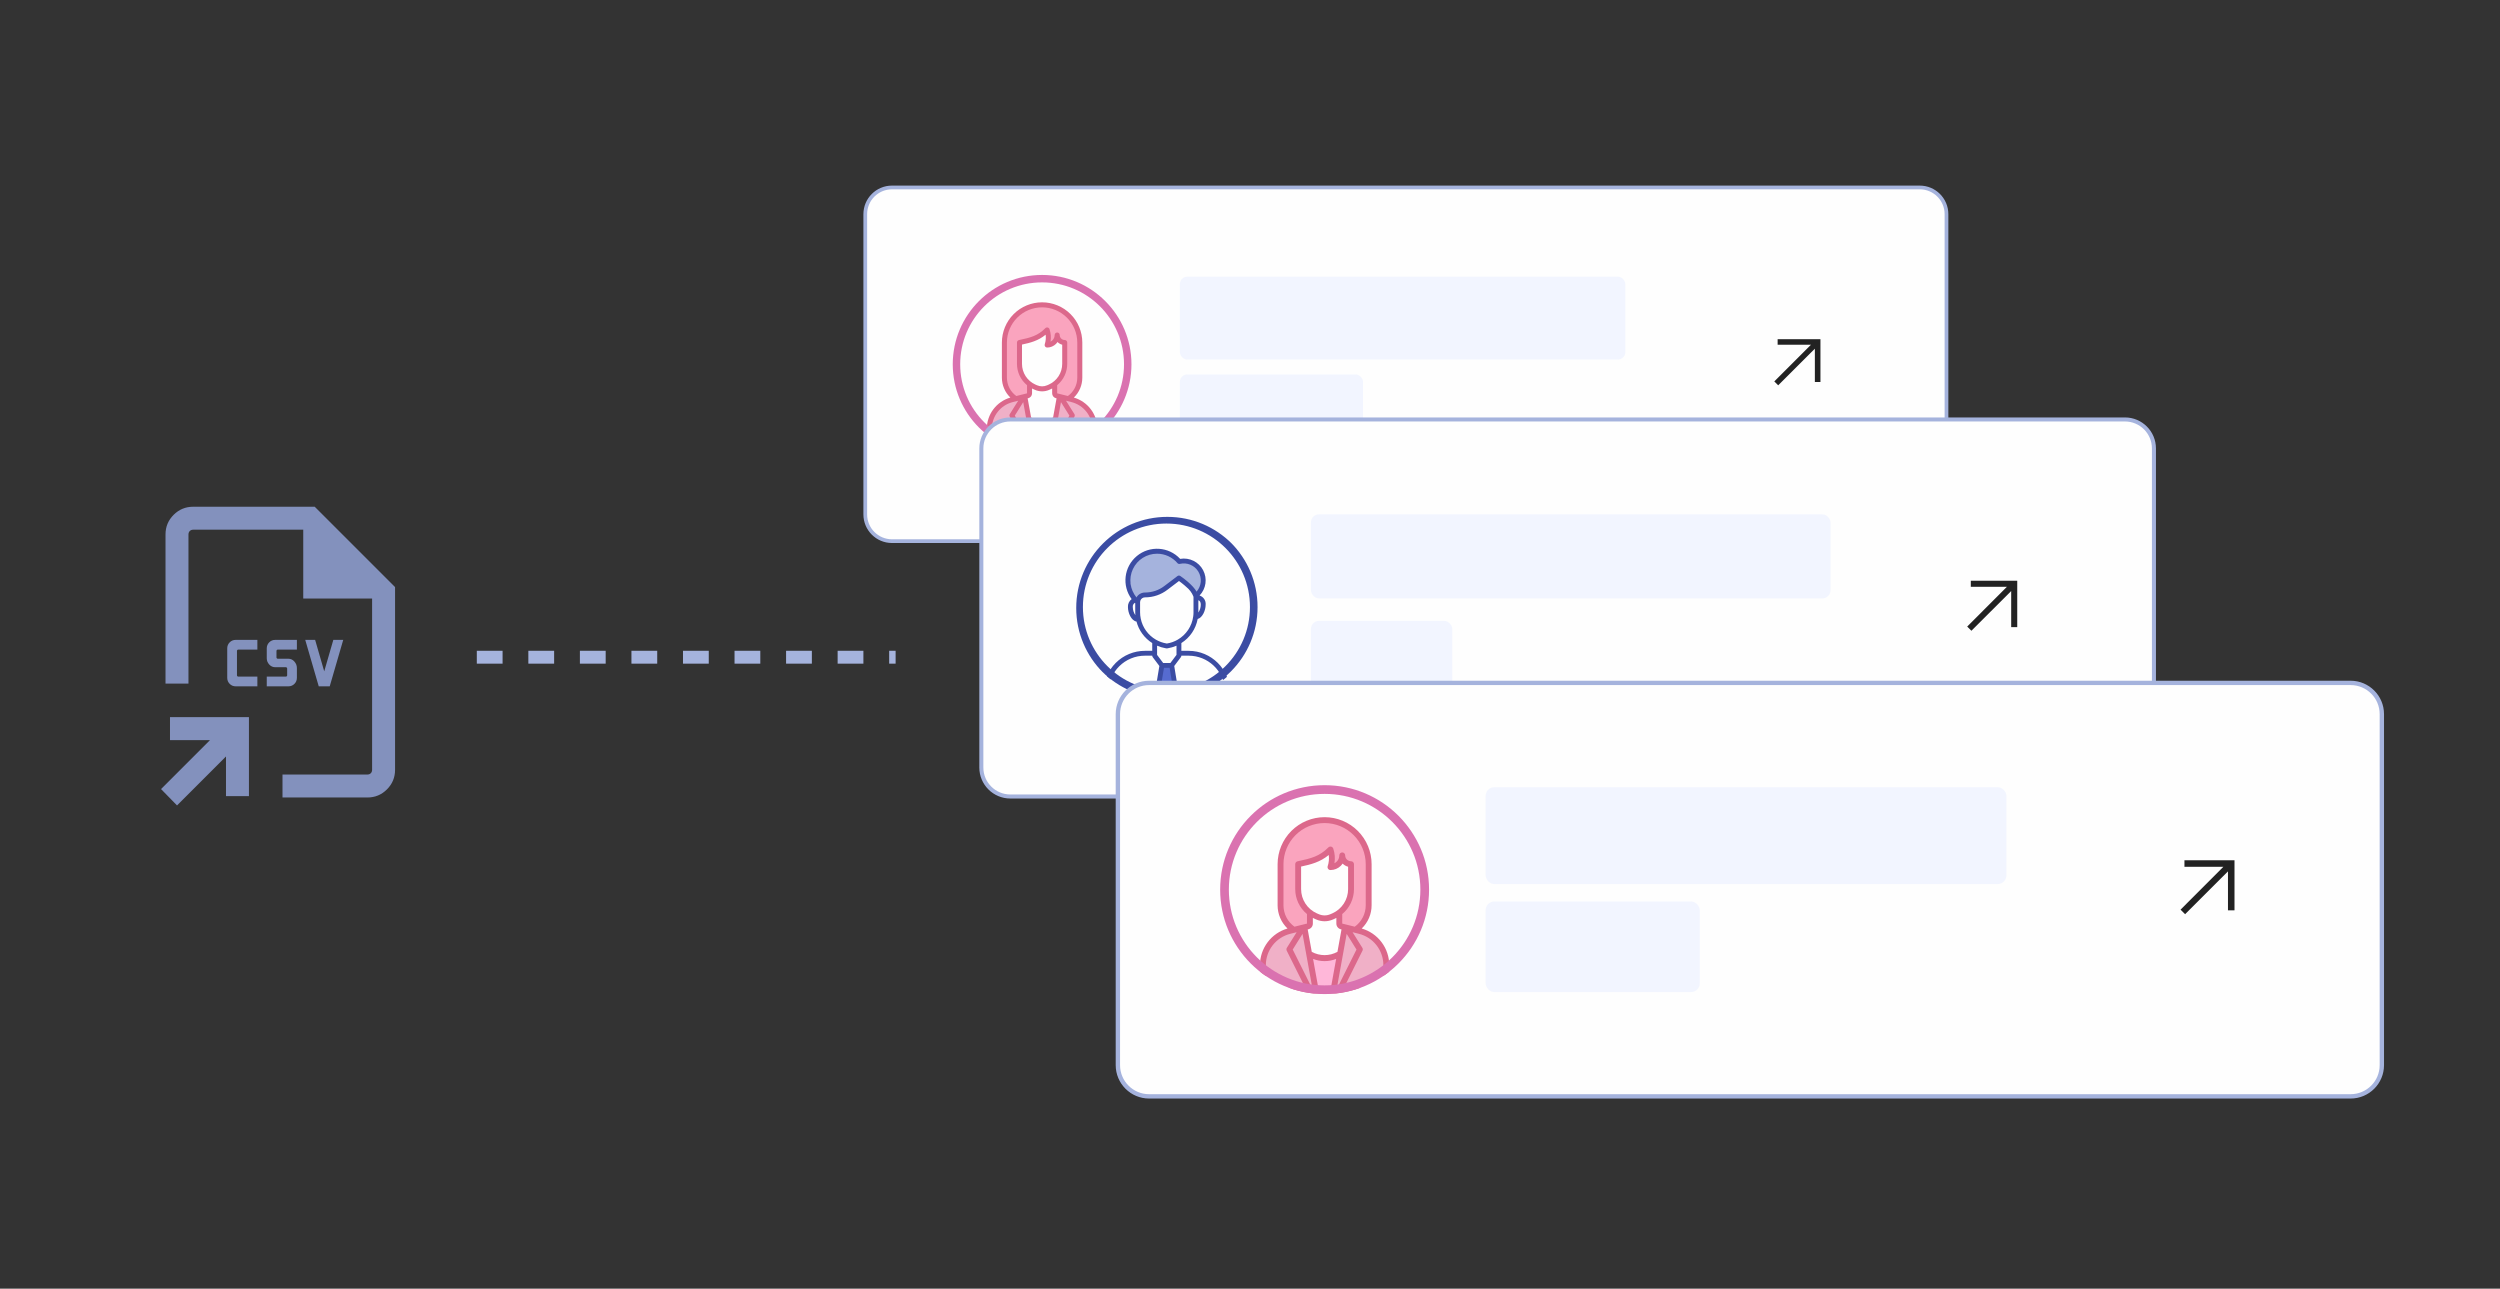 <svg width="388" height="200" viewBox="0 0 388 200" fill="none" xmlns="http://www.w3.org/2000/svg">
<rect x="0" y="0" width="388" height="200" fill="#333333" stroke="none"/>
<mask id="mask0_18364_394149" style="mask-type:alpha" maskUnits="userSpaceOnUse" x="15" y="71" width="57" height="58">
<rect x="15" y="71.442" width="57" height="57" fill="#D9D9D9"/>
</mask>
<g mask="url(#mask0_18364_394149)">
<path d="M27.474 125.004L24.994 122.465L32.594 114.865H26.382V111.302H38.636V123.556H35.074V117.404L27.474 125.004ZM43.843 123.771V120.209H57.019C57.233 120.209 57.408 120.14 57.545 120.003C57.682 119.866 57.75 119.691 57.75 119.478V92.896H47.063V82.209H29.981C29.768 82.209 29.593 82.277 29.456 82.414C29.319 82.551 29.25 82.726 29.25 82.94V106.096H25.688V82.94C25.688 81.755 26.107 80.743 26.946 79.904C27.785 79.066 28.797 78.646 29.981 78.646H48.844L61.313 91.115V119.478C61.313 120.662 60.893 121.674 60.055 122.513C59.215 123.352 58.204 123.771 57.019 123.771H43.843Z" fill="#8391BD"/>
<path d="M39.944 106.519H36.582C36.215 106.519 35.904 106.392 35.649 106.137C35.394 105.882 35.267 105.571 35.267 105.204V100.624C35.267 100.257 35.394 99.946 35.649 99.691C35.904 99.436 36.215 99.309 36.582 99.309H39.944V100.819H36.972C36.923 100.819 36.878 100.839 36.838 100.88C36.797 100.92 36.777 100.965 36.777 101.014V104.814C36.777 104.863 36.797 104.907 36.838 104.948C36.878 104.988 36.923 105.009 36.972 105.009H39.944V106.519Z" fill="#8391BD"/>
<path d="M44.761 106.519H41.4V105.009H44.372C44.421 105.009 44.465 104.988 44.506 104.948C44.547 104.907 44.567 104.863 44.567 104.814V103.747C44.567 103.698 44.547 103.654 44.506 103.613C44.465 103.572 44.421 103.552 44.372 103.552H42.716C42.349 103.552 42.038 103.412 41.783 103.131C41.528 102.85 41.4 102.526 41.4 102.159V100.624C41.4 100.257 41.528 99.946 41.783 99.691C42.038 99.436 42.349 99.309 42.716 99.309H46.077V100.819H43.105C43.057 100.819 43.012 100.839 42.971 100.88C42.931 100.92 42.91 100.965 42.91 101.014V102.042C42.91 102.091 42.931 102.135 42.971 102.176C43.012 102.216 43.057 102.237 43.105 102.237H44.761C45.129 102.237 45.44 102.384 45.695 102.678C45.95 102.972 46.077 103.302 46.077 103.669V105.204C46.077 105.571 45.95 105.882 45.695 106.137C45.44 106.392 45.129 106.519 44.761 106.519Z" fill="#8391BD"/>
<path d="M51.173 106.519H49.468L47.373 99.309H48.908L50.32 104.19L51.733 99.309H53.268L51.173 106.519Z" fill="#8391BD"/>
</g>
<path d="M138.438 29.094H297.946C300.237 29.094 302.095 30.951 302.095 33.242V79.837C302.095 82.128 300.238 83.986 297.946 83.986H138.438C136.146 83.986 134.289 82.128 134.289 79.837V33.242C134.289 30.951 136.146 29.094 138.438 29.094Z" fill="#FEFEFE"/>
<path d="M138.438 29.094H297.946C300.237 29.094 302.095 30.951 302.095 33.242V79.837C302.095 82.128 300.238 83.986 297.946 83.986H138.438C136.146 83.986 134.289 82.128 134.289 79.837V33.242C134.289 30.951 136.146 29.094 138.438 29.094Z" stroke="#A5B3DD" stroke-width="0.578"/>
<g clip-path="url(#clip0_18364_394149)">
<g clip-path="url(#clip1_18364_394149)">
<path d="M156.187 62.434C153.691 62.989 153.298 65.67 153.414 66.941C154.916 67.75 158.753 69.437 162.081 69.714C165.409 69.992 168.552 68.212 169.708 67.288V65.207C169.708 63.821 167.974 63.127 167.281 62.434C166.726 61.879 164.739 61.509 163.814 61.394C163.583 60.932 163.26 59.868 163.814 59.314C164.369 58.759 164.97 57.696 165.201 57.234V53.42C164.854 52.958 164.161 52.103 164.161 52.38C164.161 52.657 163.236 53.42 162.774 53.767C162.659 53.651 162.497 53.281 162.774 52.727C163.052 52.172 162.659 51.571 162.427 51.34C162.427 51.109 162.289 50.855 161.734 51.687C161.179 52.519 159.192 53.189 158.267 53.42V55.847C158.267 58.066 159.192 59.314 159.654 59.66V61.047C159.538 61.278 158.683 61.879 156.187 62.434Z" fill="#FEFEFE"/>
<path d="M155.84 58.621C155.84 60.007 156.765 61.279 157.227 61.741C158.891 61.464 159.538 61.163 159.654 61.047V59.66C159.307 59.314 158.544 58.343 158.267 57.234C157.99 56.124 158.152 54.229 158.267 53.42C158.845 53.189 160.209 52.657 161.041 52.38C162.081 52.033 162.081 50.993 162.427 51.687C162.774 52.38 162.427 53.767 162.774 53.767C163.051 53.767 163.814 52.842 164.161 52.38L164.854 53.073C164.97 53.073 165.201 53.628 165.201 55.847C165.201 58.066 164.276 59.083 163.814 59.314V61.394L166.241 61.741C166.588 61.278 167.35 60.146 167.628 59.314C167.905 58.482 167.743 54.576 167.628 52.727C167.512 50.993 166.241 47.457 162.081 47.18C157.92 46.903 156.187 50.531 155.84 52.38V58.621Z" fill="#FAA4BE"/>
<path d="M159.654 65.207L160.694 69.368H163.121L163.814 64.861C163.468 65.092 162.497 65.554 161.387 65.554C160.278 65.554 159.77 65.323 159.654 65.207Z" fill="#FFB7D9"/>
<path d="M164.508 61.394L162.774 69.714C165.27 69.437 168.668 67.75 170.055 66.941C169.823 66.016 169.223 63.959 168.668 63.127C168.113 62.295 165.663 61.625 164.508 61.394Z" fill="#F0B0C7"/>
<path d="M158.961 61.394L160.694 69.714C158.198 69.437 154.8 67.75 153.414 66.941C153.645 66.016 154.246 63.959 154.8 63.127C155.355 62.295 157.805 61.625 158.961 61.394Z" fill="#F0B0C7"/>
<path d="M166.66 61.702C167.075 61.303 167.406 60.825 167.631 60.295C167.857 59.766 167.974 59.196 167.974 58.62V53.16C167.974 51.505 167.317 49.918 166.147 48.748C164.976 47.577 163.389 46.92 161.734 46.92C160.079 46.92 158.492 47.577 157.321 48.748C156.151 49.918 155.494 51.505 155.494 53.16V58.62C155.494 59.196 155.611 59.766 155.837 60.295C156.063 60.825 156.393 61.303 156.808 61.702C155.754 62.006 154.827 62.645 154.168 63.523C153.509 64.4 153.153 65.468 153.154 66.565V69.931C153.154 70.034 153.195 70.134 153.268 70.207C153.341 70.28 153.44 70.321 153.544 70.321H169.925C170.028 70.321 170.127 70.28 170.2 70.207C170.273 70.134 170.315 70.034 170.315 69.931V66.565C170.315 65.468 169.959 64.4 169.3 63.523C168.641 62.645 167.714 62.006 166.66 61.702ZM156.274 58.62V53.16C156.275 51.712 156.851 50.325 157.875 49.301C158.898 48.277 160.286 47.701 161.734 47.7C163.181 47.703 164.568 48.28 165.591 49.303C166.615 50.326 167.191 51.713 167.194 53.16V58.62C167.194 59.175 167.061 59.722 166.808 60.216C166.554 60.71 166.187 61.136 165.736 61.46L164.074 61.046V59.783C164.562 59.38 164.954 58.875 165.224 58.303C165.494 57.732 165.634 57.107 165.634 56.475V53.16C165.634 53.057 165.593 52.958 165.52 52.884C165.447 52.811 165.348 52.77 165.244 52.77C165.038 52.769 164.84 52.686 164.694 52.54C164.548 52.394 164.466 52.196 164.464 51.99C164.464 51.887 164.423 51.787 164.35 51.714C164.277 51.641 164.178 51.6 164.074 51.6C163.971 51.6 163.872 51.641 163.798 51.714C163.725 51.787 163.684 51.887 163.684 51.99C163.686 52.207 163.626 52.42 163.512 52.605C163.399 52.79 163.235 52.939 163.041 53.035C163.147 52.389 163.095 51.726 162.889 51.105C162.87 51.039 162.835 50.979 162.787 50.931C162.738 50.884 162.678 50.849 162.612 50.832C162.546 50.815 162.477 50.815 162.411 50.833C162.345 50.85 162.285 50.885 162.237 50.933C161.052 52.119 159.963 52.396 158.142 52.778C158.055 52.797 157.976 52.845 157.92 52.914C157.864 52.984 157.834 53.071 157.834 53.16V56.475C157.834 57.107 157.975 57.732 158.244 58.303C158.514 58.875 158.907 59.38 159.394 59.783V61.046L157.732 61.46C157.281 61.136 156.914 60.71 156.66 60.216C156.407 59.722 156.274 59.175 156.274 58.62ZM163.887 61.803L163.977 61.826L163.438 64.798C162.916 65.085 162.33 65.234 161.734 65.234C161.138 65.234 160.552 65.085 160.03 64.798L159.491 61.826L159.581 61.803C159.751 61.762 159.901 61.665 160.009 61.528C160.116 61.39 160.175 61.221 160.174 61.046V60.294C160.244 60.329 160.31 60.364 160.381 60.395L160.626 60.504C160.975 60.659 161.353 60.738 161.734 60.738C162.116 60.738 162.493 60.659 162.842 60.504L163.087 60.395C163.158 60.364 163.224 60.329 163.294 60.294V61.046C163.294 61.221 163.352 61.39 163.459 61.528C163.567 61.665 163.718 61.762 163.887 61.803ZM162.772 59.685L162.526 59.791C162.277 59.902 162.007 59.96 161.734 59.96C161.461 59.96 161.191 59.902 160.942 59.791L160.697 59.685C160.077 59.408 159.551 58.957 159.182 58.388C158.812 57.818 158.615 57.154 158.614 56.475V53.476C159.944 53.191 161.13 52.891 162.284 51.943C162.351 52.441 162.303 52.949 162.144 53.425C162.124 53.484 162.119 53.546 162.129 53.607C162.138 53.668 162.162 53.726 162.198 53.776C162.234 53.827 162.281 53.869 162.336 53.897C162.391 53.926 162.452 53.94 162.514 53.94C163.032 53.94 163.529 53.733 163.895 53.367C163.982 53.28 164.061 53.185 164.129 53.082L164.141 53.094C164.338 53.29 164.584 53.43 164.854 53.499V56.475C164.853 57.154 164.656 57.818 164.287 58.388C163.917 58.957 163.391 59.408 162.772 59.685ZM153.934 69.541V66.565C153.932 65.608 154.252 64.678 154.84 63.924C155.429 63.17 156.254 62.635 157.183 62.404L158.021 62.193L156.722 64.264C156.687 64.321 156.667 64.386 156.664 64.453C156.662 64.52 156.676 64.587 156.707 64.646L159.152 69.541H153.934ZM160.026 69.541L157.502 64.494L158.805 62.411L160.096 69.541H160.026ZM162.577 69.541H160.892L160.201 65.738C161.186 66.128 162.282 66.128 163.267 65.738L162.577 69.541ZM163.372 69.541L164.663 62.411L165.966 64.494L163.442 69.541H163.372ZM169.535 69.541H164.316L166.761 64.646C166.792 64.587 166.806 64.52 166.804 64.453C166.801 64.386 166.781 64.321 166.746 64.264L165.447 62.193L166.286 62.404C167.214 62.635 168.039 63.17 168.628 63.924C169.217 64.678 169.536 65.608 169.535 66.565V69.541Z" fill="#DC688B"/>
</g>
<path fill-rule="evenodd" clip-rule="evenodd" d="M161.735 69.252C168.755 69.252 174.447 63.56 174.447 56.54C174.447 49.519 168.755 43.828 161.735 43.828C154.714 43.828 149.023 49.519 149.023 56.54C149.023 63.56 154.714 69.252 161.735 69.252ZM161.735 70.407C169.394 70.407 175.602 64.199 175.602 56.54C175.602 48.881 169.394 42.672 161.735 42.672C154.076 42.672 147.867 48.881 147.867 56.54C147.867 64.199 154.076 70.407 161.735 70.407Z" fill="#DA72B0"/>
</g>
<rect x="183.114" y="42.939" width="69.136" height="12.863" rx="1.156" fill="#F2F5FF"/>
<rect x="183.114" y="58.113" width="28.428" height="12.027" rx="1.156" fill="#F2F5FF"/>
<mask id="mask1_18364_394149" style="mask-type:alpha" maskUnits="userSpaceOnUse" x="272" y="49" width="15" height="15">
<rect x="272.338" y="49.606" width="13.867" height="13.867" fill="#D9D9D9"/>
</mask>
<g mask="url(#mask1_18364_394149)">
<path d="M275.974 59.801L275.371 59.198L281.057 53.506H275.888V52.64H282.533V59.284H281.666V54.115L275.974 59.801Z" fill="#222222"/>
</g>
<path d="M156.803 65.1H329.792C332.277 65.1 334.291 67.115 334.291 69.599V119.117C334.291 121.602 332.277 123.616 329.792 123.616H156.803C154.319 123.616 152.304 121.602 152.304 119.117V69.599C152.304 67.115 154.319 65.1 156.803 65.1Z" fill="#FEFEFE"/>
<path d="M156.803 65.1H329.792C332.277 65.1 334.291 67.115 334.291 69.599V119.117C334.291 121.602 332.277 123.616 329.792 123.616H156.803C154.319 123.616 152.304 121.602 152.304 119.117V69.599C152.304 67.115 154.319 65.1 156.803 65.1Z" stroke="#A5B3DD" stroke-width="0.627"/>
<g clip-path="url(#clip2_18364_394149)">
<g clip-path="url(#clip3_18364_394149)">
<path d="M175.869 101.782C174.172 102.065 172.805 103.786 172.333 104.61C173.63 105.671 177.212 107.792 181.172 107.792C186.121 107.792 189.656 104.964 189.656 104.257C189.656 103.55 187.535 102.489 186.475 101.782C185.626 101.217 183.764 101.311 182.939 101.429V100.368C182.821 100.132 182.798 99.59 183.646 99.308C184.495 99.025 185.178 97.069 185.414 96.126L186.121 95.419C186.239 95.183 186.475 94.499 186.475 93.651C186.475 92.803 185.767 92.591 185.414 92.591L186.121 91.883C186.357 91.176 186.757 89.479 186.475 88.348C186.192 87.217 184 87.17 182.939 87.288C182.468 86.816 181.242 85.803 180.111 85.52C178.697 85.166 176.576 86.227 175.515 87.995C174.667 89.409 175.162 91.412 175.515 92.237C175.751 92.355 176.152 92.732 175.869 93.298C175.515 94.005 175.869 95.419 176.222 96.126C176.505 96.691 178.226 98.718 179.05 99.661V101.429C178.697 101.429 177.566 101.499 175.869 101.782Z" fill="#FEFEFE"/>
<path d="M178.697 92.237C177.848 92.237 176.458 92.708 175.869 92.944C175.633 91.883 175.162 89.55 175.162 88.702C175.162 87.641 177.283 85.52 179.757 85.52C181.737 85.52 182.704 86.698 182.939 87.287C182.939 87.17 183.081 86.934 183.646 86.934C184.353 86.934 185.06 86.934 186.474 88.702C187.606 90.116 186.474 91.648 185.767 92.237C185.65 92.237 185.343 92.096 185.06 91.53C184.778 90.964 183.528 90.116 182.939 89.762C181.879 90.587 179.545 92.237 178.697 92.237Z" fill="#A5B3DD"/>
<path d="M180.465 103.196L179.758 107.792H182.586L181.879 103.196H180.465Z" fill="#566BD0"/>
<path d="M184.478 101.009H183.348V99.803C184.003 99.388 184.565 98.842 185.001 98.2C185.436 97.557 185.735 96.832 185.878 96.07C186.651 95.846 187.116 94.699 187.116 93.849C187.176 93.211 186.781 92.618 186.17 92.426C187.185 91.372 187.408 89.786 186.724 88.492C186.041 87.198 184.603 86.49 183.161 86.736C181.393 84.828 178.443 84.634 176.44 86.294C174.438 87.954 174.083 90.89 175.63 92.98C175.438 93.123 175.285 93.312 175.185 93.53C175.085 93.748 175.041 93.987 175.057 94.226C175.057 95.108 175.557 96.314 176.385 96.47C176.748 97.85 177.62 99.04 178.826 99.803V101.009H177.695C176.853 101.008 176.02 101.173 175.242 101.495C174.464 101.816 173.758 102.288 173.163 102.883C172.568 103.478 172.096 104.185 171.774 104.963C171.453 105.74 171.288 106.574 171.289 107.415C171.289 107.623 171.457 107.792 171.666 107.792H190.507C190.607 107.792 190.703 107.752 190.774 107.682C190.844 107.611 190.884 107.515 190.884 107.415C190.88 103.879 188.014 101.013 184.478 101.009ZM179.579 101.637V100.212C179.613 100.226 179.649 100.236 179.683 100.249C179.83 100.31 179.979 100.365 180.13 100.413C180.187 100.431 180.243 100.451 180.302 100.466C180.502 100.525 180.706 100.572 180.912 100.609L181.025 100.627C181.066 100.634 181.107 100.634 181.148 100.627L181.261 100.609C181.467 100.573 181.671 100.526 181.872 100.468C181.929 100.452 181.985 100.433 182.043 100.415C182.195 100.367 182.345 100.312 182.492 100.251C182.526 100.237 182.561 100.228 182.594 100.213V101.636L181.648 102.893H180.521L179.579 101.637ZM185.985 95.067V93.153C186.243 93.252 186.362 93.477 186.362 93.849C186.356 94.283 186.225 94.706 185.985 95.067ZM179.579 85.936C180.18 85.936 180.773 86.066 181.318 86.317C181.863 86.569 182.347 86.936 182.737 87.393C182.781 87.446 182.84 87.485 182.906 87.507C182.971 87.528 183.042 87.531 183.109 87.516C184.226 87.247 185.389 87.733 185.984 88.716C186.578 89.7 186.467 90.955 185.709 91.82C185.699 91.802 185.684 91.782 185.674 91.766C185.622 91.68 185.566 91.595 185.507 91.513C185.488 91.487 185.469 91.461 185.45 91.434C185.363 91.319 185.272 91.207 185.176 91.1C185.156 91.076 185.132 91.052 185.111 91.029C185.02 90.93 184.927 90.833 184.831 90.739C184.798 90.706 184.764 90.673 184.73 90.64C184.598 90.513 184.462 90.389 184.324 90.27C183.959 89.956 183.577 89.663 183.18 89.391C183.115 89.347 183.038 89.325 182.96 89.328C182.881 89.33 182.806 89.356 182.743 89.404L180.696 90.957C179.854 91.597 178.828 91.948 177.77 91.957H177.682C177.606 91.959 177.531 91.965 177.456 91.977C177.445 91.977 177.434 91.982 177.424 91.984C177.358 91.996 177.293 92.012 177.229 92.032L177.21 92.038C177.142 92.061 177.075 92.089 177.011 92.122H177.007C176.744 92.254 176.526 92.462 176.381 92.719C175.36 91.481 175.145 89.765 175.829 88.313C176.513 86.862 177.974 85.936 179.579 85.936ZM175.811 94.226C175.792 94.095 175.813 93.961 175.871 93.842C175.929 93.723 176.021 93.624 176.136 93.558C176.153 93.575 176.17 93.593 176.188 93.609V95.033C176.188 95.179 176.193 95.325 176.205 95.471C175.954 95.103 175.817 94.671 175.811 94.226ZM177.046 96.023C176.976 95.698 176.941 95.366 176.941 95.033V93.446C176.943 93.377 176.955 93.309 176.977 93.243C176.981 93.23 176.984 93.218 176.989 93.205C177.012 93.139 177.045 93.077 177.086 93.02C177.09 93.014 177.095 93.009 177.099 93.004C177.142 92.948 177.193 92.898 177.25 92.856L177.254 92.853C177.312 92.812 177.376 92.78 177.443 92.756C177.453 92.753 177.464 92.75 177.475 92.746C177.543 92.725 177.615 92.713 177.687 92.711H177.772C179.001 92.7 180.194 92.29 181.17 91.543L182.979 90.171C183.18 90.317 183.497 90.555 183.832 90.842C183.927 90.923 184.02 91.006 184.111 91.091C184.597 91.478 184.976 91.983 185.21 92.558C185.224 92.611 185.231 92.665 185.232 92.719V95.032C185.232 95.249 185.217 95.466 185.186 95.681C185.086 96.424 184.817 97.134 184.4 97.757C183.983 98.38 183.429 98.9 182.78 99.276C182.274 99.572 181.717 99.772 181.138 99.867L181.087 99.873L181.037 99.865C180.457 99.767 179.9 99.567 179.391 99.273C178.793 98.927 178.275 98.459 177.871 97.899C177.467 97.339 177.186 96.7 177.046 96.023ZM173.695 103.416C174.22 102.891 174.843 102.474 175.53 102.19C176.216 101.906 176.952 101.761 177.695 101.763H178.826C178.826 101.844 178.852 101.924 178.901 101.989L179.933 103.364L179.261 107.415L172.055 107.038C172.142 105.672 172.726 104.384 173.695 103.416ZM180.028 107.415L180.648 103.647H181.527L182.138 107.415H180.028ZM182.906 107.415L182.241 103.364L183.215 102.064L183.272 101.989C183.321 101.924 183.347 101.844 183.348 101.763H184.478C187.452 101.766 189.916 104.071 190.118 107.038L182.906 107.415Z" fill="#3B4CA3"/>
</g>
<path fill-rule="evenodd" clip-rule="evenodd" d="M181.03 107.18C188.19 107.18 193.993 101.377 193.993 94.218C193.993 87.058 188.19 81.255 181.03 81.255C173.871 81.255 168.068 87.058 168.068 94.218C168.068 101.377 173.871 107.18 181.03 107.18ZM181.03 108.359C188.84 108.359 195.172 102.027 195.172 94.218C195.172 86.408 188.84 80.076 181.03 80.076C173.221 80.076 166.889 86.408 166.889 94.218C166.889 102.027 173.221 108.359 181.03 108.359Z" fill="#3B4CA3"/>
</g>
<rect x="203.459" y="79.826" width="80.635" height="13.044" rx="1.253" fill="#F2F5FF"/>
<rect x="203.459" y="96.358" width="21.932" height="12.533" rx="1.253" fill="#F2F5FF"/>
<mask id="mask2_18364_394149" style="mask-type:alpha" maskUnits="userSpaceOnUse" x="302" y="86" width="16" height="16">
<rect x="302.019" y="86.839" width="15.039" height="15.039" fill="#D9D9D9"/>
</mask>
<g mask="url(#mask2_18364_394149)">
<path d="M305.963 97.895L305.309 97.241L311.475 91.069H305.869V90.129H313.076V97.335H312.136V91.729L305.963 97.895Z" fill="#222222"/>
</g>
<path d="M178.344 105.987H364.812C367.491 105.987 369.662 108.158 369.662 110.836V165.306C369.662 167.984 367.491 170.156 364.812 170.156H178.344C175.666 170.156 173.495 167.984 173.495 165.306V110.836C173.495 108.158 175.666 105.987 178.344 105.987Z" fill="#FEFEFE"/>
<path d="M178.344 105.987H364.812C367.491 105.987 369.662 108.158 369.662 110.836V165.306C369.662 167.984 367.491 170.156 364.812 170.156H178.344C175.666 170.156 173.495 167.984 173.495 165.306V110.836C173.495 108.158 175.666 105.987 178.344 105.987Z" stroke="#A5B3DD" stroke-width="0.675"/>
<g clip-path="url(#clip4_18364_394149)">
<path d="M199.094 144.961C196.176 145.61 195.717 148.744 195.852 150.23C197.608 151.176 202.093 153.148 205.984 153.472C209.874 153.797 213.549 151.716 214.9 150.636V148.204C214.9 146.583 212.873 145.772 212.063 144.961C211.414 144.313 209.091 143.881 208.01 143.746C207.74 143.205 207.362 141.962 208.01 141.314C208.659 140.666 209.361 139.423 209.631 138.882V134.424C209.226 133.884 208.415 132.884 208.415 133.208C208.415 133.533 207.335 134.424 206.794 134.83C206.659 134.694 206.47 134.262 206.794 133.614C207.118 132.965 206.659 132.263 206.389 131.992C206.389 131.722 206.227 131.425 205.578 132.398C204.93 133.37 202.606 134.154 201.526 134.424V137.261C201.526 139.855 202.606 141.314 203.147 141.719V143.34C203.012 143.611 202.012 144.313 199.094 144.961Z" fill="#FEFEFE"/>
<path d="M198.689 140.504C198.689 142.125 199.769 143.611 200.31 144.151C202.255 143.827 203.012 143.476 203.147 143.34V141.719C202.742 141.314 201.85 140.179 201.526 138.882C201.201 137.585 201.391 135.37 201.526 134.424C202.201 134.154 203.795 133.533 204.768 133.208C205.984 132.803 205.984 131.587 206.389 132.398C206.794 133.208 206.389 134.829 206.794 134.829C207.119 134.829 208.01 133.749 208.415 133.208L209.226 134.019C209.361 134.019 209.631 134.667 209.631 137.261C209.631 139.855 208.551 141.044 208.01 141.314V143.746L210.847 144.151C211.252 143.611 212.144 142.287 212.468 141.314C212.793 140.341 212.603 135.775 212.468 133.614C212.333 131.587 210.847 127.453 205.984 127.129C201.12 126.805 199.094 131.047 198.689 133.209V140.504Z" fill="#FAA4BE"/>
<path d="M203.147 148.204L204.363 153.067H207.2L208.01 147.798C207.605 148.069 206.47 148.609 205.173 148.609C203.876 148.609 203.282 148.339 203.147 148.204Z" fill="#FFB7D9"/>
<path d="M208.821 143.746L206.794 153.472C209.712 153.148 213.684 151.176 215.305 150.23C215.035 149.149 214.333 146.745 213.684 145.772C213.036 144.799 210.172 144.016 208.821 143.746Z" fill="#F0B0C7"/>
<path d="M202.336 143.746L204.363 153.472C201.445 153.148 197.473 151.176 195.852 150.23C196.122 149.149 196.825 146.745 197.473 145.772C198.121 144.799 200.985 144.016 202.336 143.746Z" fill="#F0B0C7"/>
<path d="M211.337 144.105C211.822 143.639 212.209 143.08 212.473 142.461C212.737 141.842 212.873 141.176 212.874 140.503V134.12C212.874 132.185 212.105 130.33 210.737 128.962C209.369 127.594 207.513 126.825 205.579 126.825C203.644 126.825 201.788 127.594 200.42 128.962C199.052 130.33 198.284 132.185 198.284 134.12V140.503C198.284 141.176 198.42 141.842 198.684 142.461C198.948 143.08 199.335 143.639 199.82 144.105C198.588 144.461 197.504 145.209 196.734 146.234C195.963 147.26 195.547 148.508 195.548 149.791V153.726C195.548 153.847 195.596 153.963 195.681 154.048C195.767 154.134 195.883 154.182 196.004 154.182H215.153C215.274 154.182 215.39 154.134 215.476 154.048C215.561 153.963 215.609 153.847 215.609 153.726V149.791C215.61 148.508 215.194 147.26 214.424 146.234C213.653 145.209 212.57 144.461 211.337 144.105ZM199.195 140.503V134.12C199.197 132.428 199.87 130.805 201.067 129.609C202.264 128.412 203.886 127.739 205.579 127.737C207.27 127.741 208.892 128.415 210.088 129.611C211.284 130.807 211.958 132.429 211.962 134.12V140.503C211.961 141.152 211.806 141.792 211.51 142.369C211.213 142.946 210.784 143.444 210.257 143.823L208.314 143.339V141.862C208.884 141.392 209.343 140.801 209.658 140.133C209.973 139.464 210.137 138.735 210.138 137.996V134.12C210.138 133.999 210.09 133.883 210.004 133.798C209.919 133.712 209.803 133.664 209.682 133.664C209.441 133.662 209.21 133.566 209.039 133.395C208.869 133.225 208.772 132.994 208.77 132.752C208.77 132.631 208.722 132.515 208.637 132.43C208.551 132.344 208.435 132.296 208.314 132.296C208.193 132.296 208.077 132.344 207.992 132.43C207.906 132.515 207.858 132.631 207.858 132.752C207.86 133.006 207.79 133.255 207.657 133.471C207.524 133.687 207.333 133.862 207.106 133.974C207.23 133.219 207.169 132.444 206.928 131.717C206.907 131.641 206.866 131.571 206.809 131.515C206.752 131.459 206.682 131.419 206.605 131.399C206.528 131.378 206.447 131.379 206.37 131.399C206.293 131.42 206.223 131.461 206.167 131.517C204.781 132.903 203.509 133.227 201.379 133.673C201.277 133.695 201.186 133.752 201.12 133.833C201.055 133.914 201.019 134.016 201.019 134.12V137.996C201.02 138.735 201.184 139.464 201.499 140.133C201.814 140.801 202.273 141.392 202.843 141.862V143.339L200.901 143.823C200.373 143.444 199.944 142.946 199.647 142.369C199.351 141.792 199.196 141.152 199.195 140.503ZM208.095 144.224L208.2 144.251L207.571 147.726C206.96 148.06 206.275 148.235 205.579 148.235C204.882 148.235 204.197 148.06 203.586 147.726L202.957 144.251L203.062 144.224C203.26 144.176 203.436 144.062 203.562 143.902C203.687 143.741 203.755 143.543 203.755 143.339V142.459C203.837 142.5 203.914 142.541 203.996 142.578L204.284 142.706C204.692 142.886 205.133 142.979 205.579 142.979C206.025 142.979 206.466 142.886 206.873 142.706L207.161 142.578C207.243 142.541 207.32 142.5 207.402 142.459V143.339C207.402 143.543 207.47 143.741 207.595 143.902C207.721 144.062 207.897 144.176 208.095 144.224ZM206.791 141.748L206.504 141.871C206.213 142.002 205.898 142.07 205.579 142.07C205.26 142.07 204.944 142.002 204.653 141.871L204.366 141.748C203.642 141.424 203.027 140.897 202.595 140.231C202.163 139.566 201.932 138.789 201.931 137.996V134.49C203.486 134.157 204.872 133.806 206.221 132.698C206.3 133.28 206.243 133.873 206.057 134.43C206.035 134.499 206.029 134.572 206.04 134.643C206.051 134.714 206.079 134.782 206.121 134.841C206.163 134.9 206.218 134.948 206.282 134.982C206.347 135.015 206.418 135.032 206.49 135.032C207.096 135.031 207.677 134.79 208.105 134.362C208.207 134.261 208.299 134.149 208.378 134.029L208.392 134.043C208.623 134.272 208.911 134.436 209.226 134.517V137.996C209.225 138.789 208.995 139.566 208.563 140.231C208.131 140.897 207.516 141.424 206.791 141.748ZM196.46 153.27V149.791C196.458 148.672 196.831 147.585 197.52 146.704C198.208 145.822 199.172 145.196 200.258 144.926L201.238 144.68L199.72 147.101C199.679 147.168 199.655 147.244 199.652 147.322C199.649 147.4 199.666 147.478 199.701 147.548L202.56 153.27H196.46ZM203.582 153.27L200.632 147.37L202.154 144.935L203.664 153.27H203.582ZM206.563 153.27H204.594L203.787 148.824C204.938 149.28 206.219 149.28 207.37 148.824L206.563 153.27ZM207.494 153.27L209.003 144.935L210.526 147.37L207.576 153.27H207.494ZM214.697 153.27H208.597L211.456 147.548C211.491 147.478 211.508 147.4 211.505 147.322C211.502 147.244 211.479 147.168 211.437 147.101L209.919 144.68L210.899 144.926C211.985 145.196 212.949 145.822 213.637 146.704C214.326 147.585 214.699 148.672 214.697 149.791V153.27Z" fill="#DC688B"/>
<path fill-rule="evenodd" clip-rule="evenodd" d="M205.579 152.932C213.787 152.932 220.44 146.278 220.44 138.071C220.44 129.864 213.787 123.211 205.579 123.211C197.372 123.211 190.719 129.864 190.719 138.071C190.719 146.278 197.372 152.932 205.579 152.932ZM205.579 154.283C214.533 154.283 221.791 147.024 221.791 138.071C221.791 129.118 214.533 121.86 205.579 121.86C196.626 121.86 189.368 129.118 189.368 138.071C189.368 147.024 196.626 154.283 205.579 154.283Z" fill="#DA72B0"/>
</g>
<rect x="230.572" y="122.172" width="80.822" height="15.037" rx="1.351" fill="#F2F5FF"/>
<rect x="230.572" y="139.91" width="33.233" height="14.06" rx="1.351" fill="#F2F5FF"/>
<mask id="mask3_18364_394149" style="mask-type:alpha" maskUnits="userSpaceOnUse" x="334" y="129" width="18" height="18">
<rect x="334.876" y="129.966" width="16.211" height="16.211" fill="#D9D9D9"/>
</mask>
<g mask="url(#mask3_18364_394149)">
<path d="M339.127 141.884L338.422 141.178L345.069 134.525H339.026V133.512H346.794V141.28H345.781V135.237L339.127 141.884Z" fill="#222222"/>
</g>
<line x1="74" y1="102" x2="139" y2="102" stroke="#A5B3DD" stroke-width="2" stroke-dasharray="4 4"/>
<defs>
<clipPath id="clip0_18364_394149">
<path d="M147.867 56.54C147.867 48.881 154.076 42.672 161.735 42.672C169.394 42.672 175.602 48.881 175.602 56.54C175.602 64.199 169.394 70.407 161.735 70.407C154.076 70.407 147.867 64.199 147.867 56.54Z" fill="white"/>
</clipPath>
<clipPath id="clip1_18364_394149">
<rect width="24.962" height="24.962" fill="white" transform="translate(149.254 46.139)"/>
</clipPath>
<clipPath id="clip2_18364_394149">
<path d="M167.031 94.359C167.031 86.549 173.362 80.218 181.172 80.218C188.981 80.218 195.313 86.549 195.313 94.359C195.313 102.168 188.981 108.5 181.172 108.5C173.362 108.5 167.031 102.168 167.031 94.359Z" fill="white"/>
</clipPath>
<clipPath id="clip3_18364_394149">
<rect width="22.626" height="22.626" fill="white" transform="translate(171.273 85.167)"/>
</clipPath>
<clipPath id="clip4_18364_394149">
<path d="M189.368 138.071C189.368 129.118 196.626 121.86 205.579 121.86C214.533 121.86 221.791 129.118 221.791 138.071C221.791 147.024 214.533 154.282 205.579 154.282C196.626 154.282 189.368 147.024 189.368 138.071Z" fill="white"/>
</clipPath>
</defs>
</svg>
